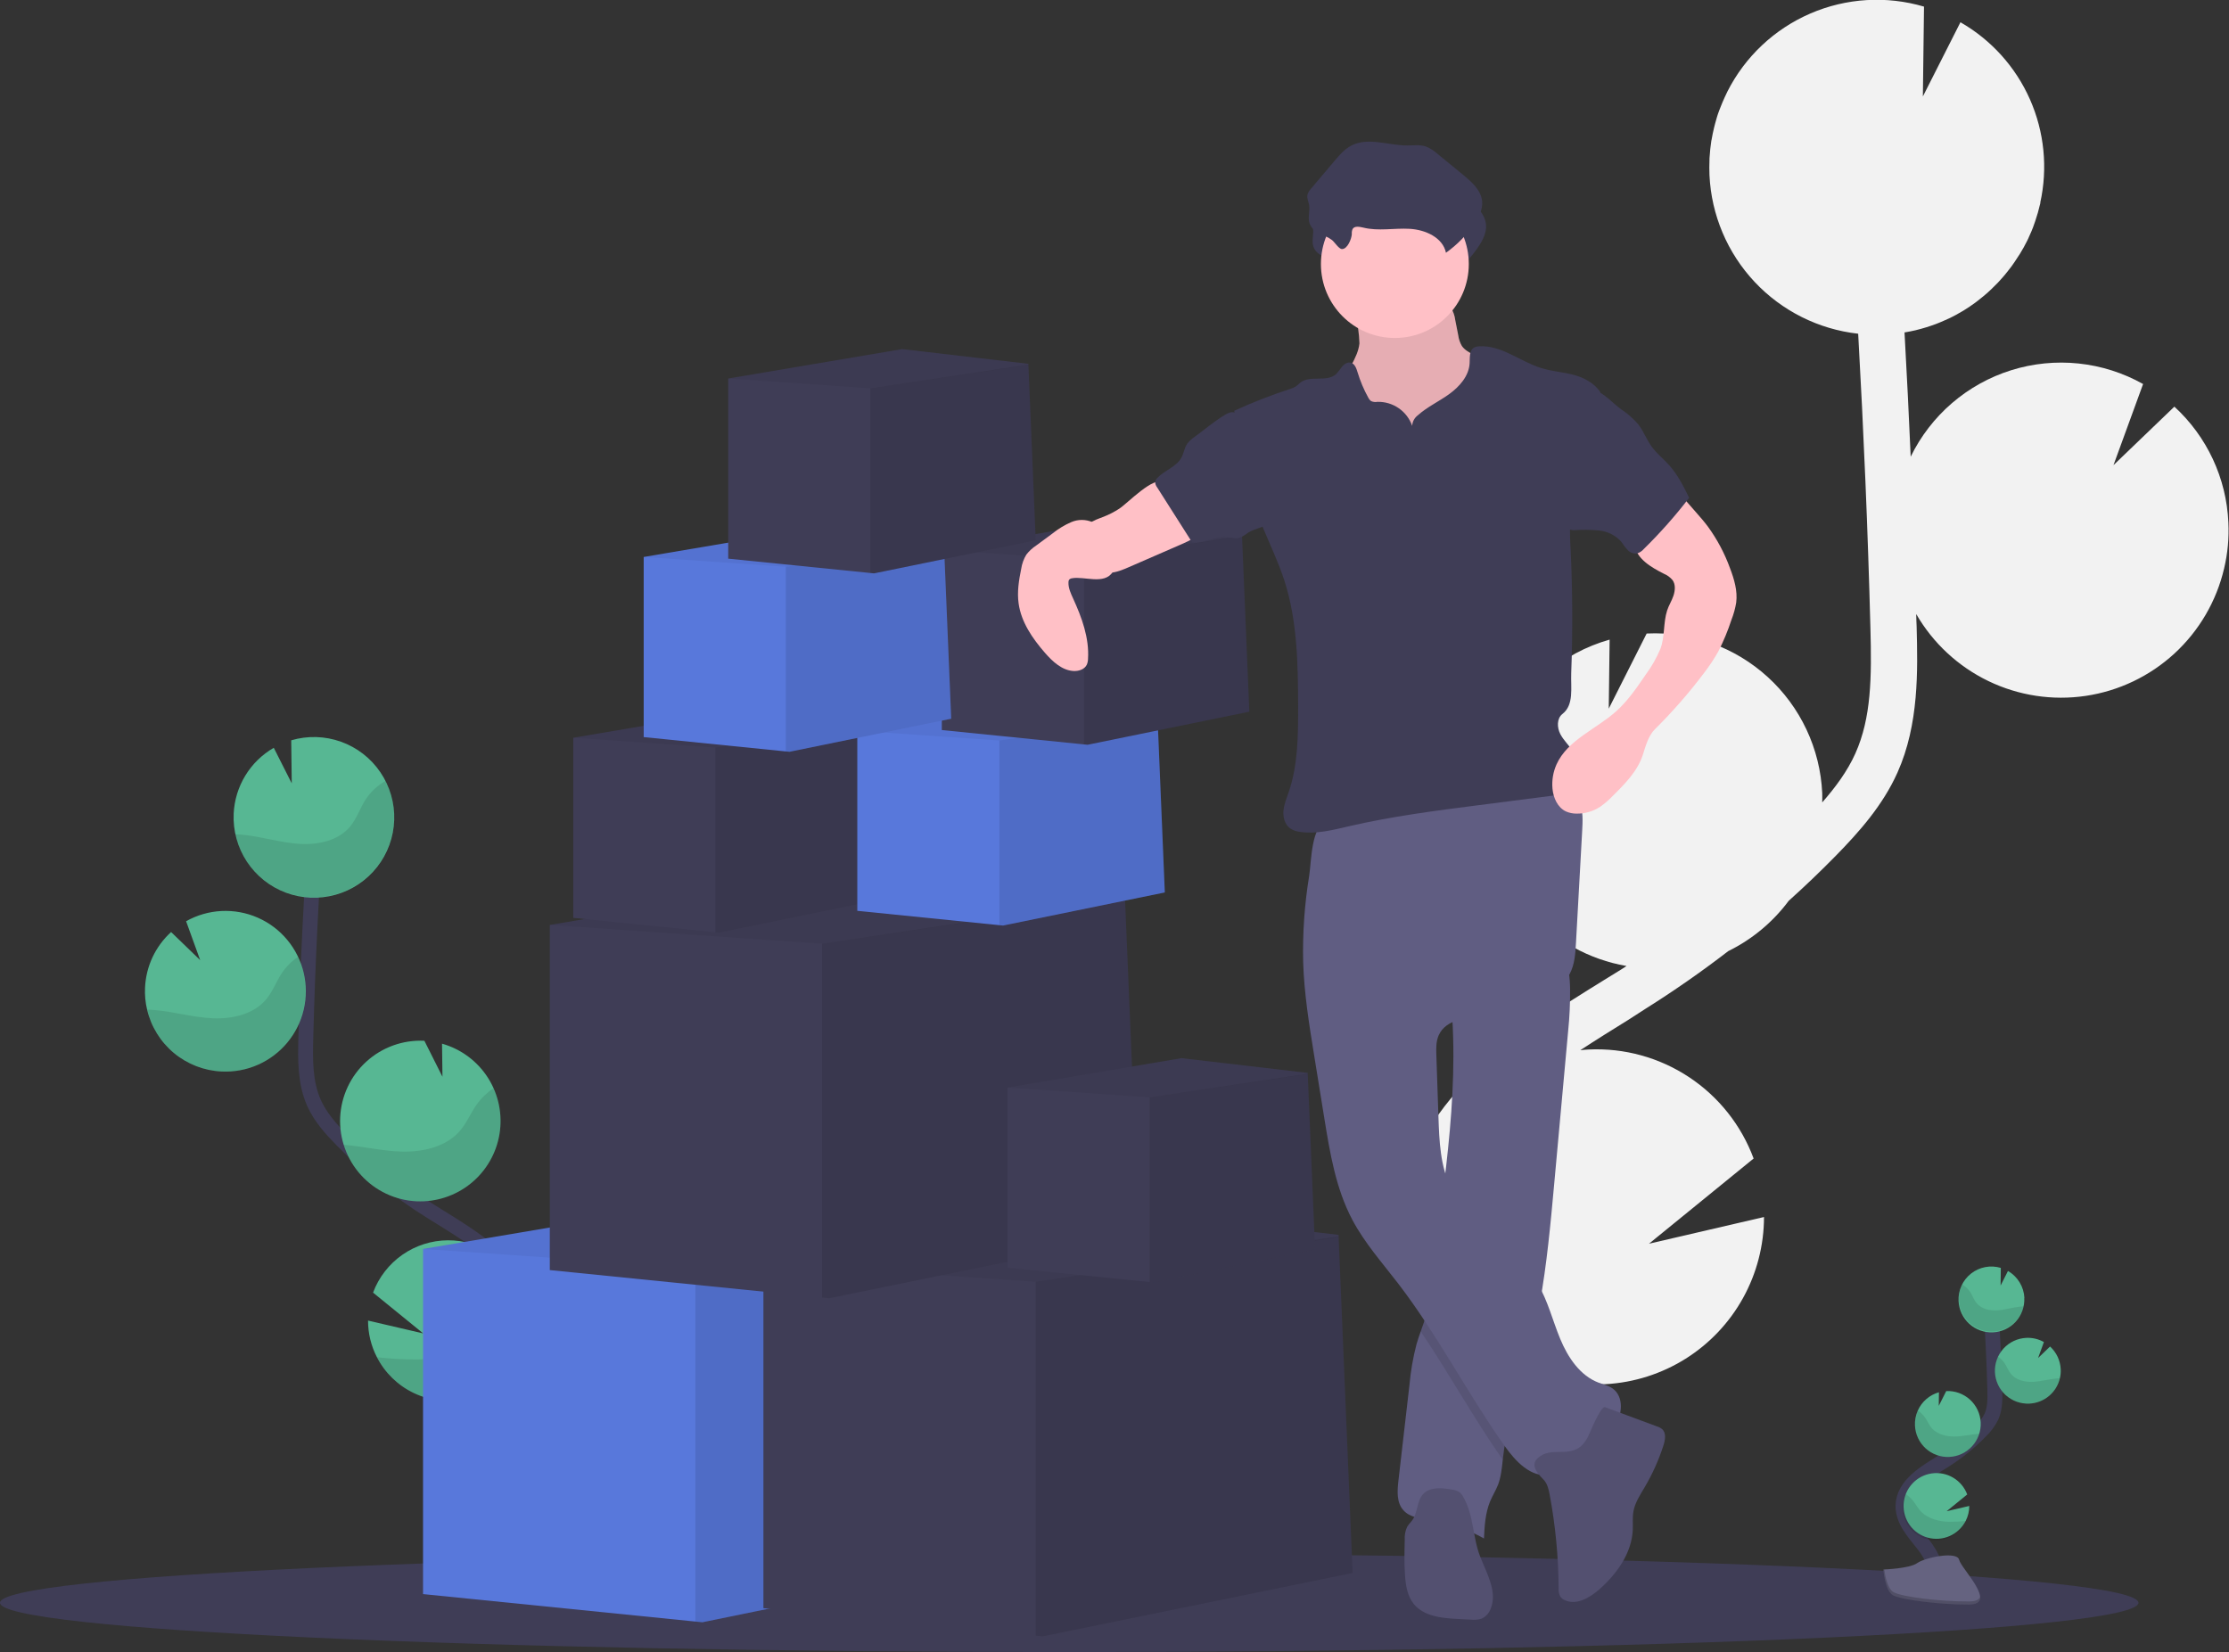 <svg width="599" height="444" viewBox="0 0 599 444" fill="none" xmlns="http://www.w3.org/2000/svg">
<rect x="0" y="0" width="599" height="444" fill="#333333" stroke="none"/>
<g clip-path="url(#clip0)">
<path d="M431.046 263.396L435.759 260.488C436.206 260.204 436.648 259.901 437.102 259.617C426.996 257.878 417.786 252.74 410.997 245.051C404.208 237.363 400.248 227.587 399.771 217.34C399.424 210.293 400.756 203.264 403.656 196.833C406.357 190.815 410.344 185.463 415.337 181.155C420.33 176.846 426.207 173.686 432.554 171.896L432.321 190.447L442.508 170.255C442.55 170.249 442.593 170.249 442.634 170.255C448.538 169.979 454.438 170.87 459.998 172.875C465.557 174.88 470.668 177.961 475.037 181.942C479.406 185.923 482.949 190.726 485.462 196.076C487.976 201.426 489.411 207.22 489.687 213.125C489.724 213.983 489.687 214.829 489.687 215.649C493.232 211.604 496.449 207.269 498.581 202.518C502.896 192.895 502.997 181.998 502.637 168.753C501.956 142.504 500.827 116.059 499.351 89.69C488.714 88.508 478.846 83.571 471.522 75.765C464.197 67.96 459.895 57.797 459.389 47.104C459.326 45.722 459.345 44.365 459.389 43.015C459.389 42.681 459.389 42.34 459.439 42.005C459.527 40.699 459.647 39.406 459.849 38.131C459.849 37.916 459.925 37.715 459.963 37.5C460.148 36.419 460.369 35.35 460.625 34.295C460.726 33.903 460.821 33.506 460.928 33.115C461.243 31.966 461.559 30.837 461.994 29.72C462.126 29.348 462.284 28.988 462.423 28.622C462.745 27.802 463.092 26.994 463.457 26.193C463.653 25.77 463.842 25.353 464.05 24.931C464.101 24.823 464.145 24.716 464.202 24.609C468.951 15.225 476.838 7.802 486.491 3.632C496.144 -0.539 506.953 -1.194 517.039 1.779L516.736 25.921L526.829 5.982C535.108 10.722 541.654 17.986 545.513 26.712C549.372 35.439 550.34 45.17 548.276 54.486H548.327C548.258 54.808 548.157 55.117 548.081 55.433C547.942 56.026 547.791 56.613 547.627 57.2C547.412 57.951 547.172 58.689 546.926 59.427C546.737 59.976 546.554 60.538 546.346 61.08C546.043 61.875 545.715 62.652 545.349 63.428C545.148 63.882 544.965 64.343 544.719 64.791C544.142 65.952 543.512 67.087 542.826 68.198C542.593 68.583 542.328 68.949 542.082 69.334C541.602 70.078 541.117 70.817 540.593 71.536C540.271 71.978 539.924 72.4 539.584 72.836C539.092 73.467 538.587 74.098 538.064 74.672C537.691 75.095 537.313 75.511 536.922 75.934C536.373 76.514 535.805 77.076 535.219 77.631C534.834 78.004 534.443 78.376 534.039 78.729C533.377 79.316 532.683 79.878 531.983 80.427C531.629 80.704 531.289 80.995 530.923 81.26C529.859 82.05 528.759 82.793 527.624 83.487C527.409 83.613 527.182 83.721 526.993 83.847C526.047 84.408 525.1 84.932 524.085 85.424C523.662 85.632 523.221 85.815 522.785 86.011C521.972 86.377 521.151 86.73 520.313 87.052C519.827 87.235 519.328 87.406 518.83 87.576C518.004 87.86 517.165 88.118 516.307 88.352C515.802 88.491 515.304 88.63 514.793 88.749C513.872 88.97 512.932 89.153 511.986 89.311C511.923 89.311 511.866 89.311 511.803 89.349C512.425 100.471 512.978 111.6 513.462 122.735C516.145 117.225 519.925 112.322 524.571 108.326C529.216 104.33 534.628 101.326 540.476 99.497C546.324 97.668 552.483 97.054 558.577 97.692C564.671 98.329 570.57 100.206 575.912 103.206L567.958 125.007L584.321 109.288C593.08 117.319 598.298 128.498 598.83 140.371C599.038 144.538 598.653 148.712 597.688 152.77C595.632 161.552 590.986 169.513 584.351 175.621C577.716 181.729 569.4 185.701 560.481 187.023C551.561 188.344 542.451 186.954 534.331 183.033C526.211 179.111 519.457 172.839 514.944 165.031C514.944 166.16 515.026 167.296 515.058 168.425C515.354 180.111 515.727 194.649 509.904 207.635C505.962 216.438 499.609 223.587 493.333 229.992C489.251 234.162 485.019 238.194 480.679 242.1C476.411 247.832 470.841 252.465 464.429 255.616C457.301 261.11 449.92 266.255 442.287 271.05L437.651 274.041C433.368 276.698 428.977 279.424 424.669 282.244C425.426 282.169 426.176 282.087 426.946 282.055C436.483 281.608 445.915 284.205 453.879 289.471C461.844 294.738 467.929 302.4 471.254 311.352L443.133 334.251L474.042 327.077C474.034 334.689 472.097 342.175 468.412 348.835C464.726 355.495 459.414 361.112 452.97 365.161C446.526 369.21 439.161 371.559 431.563 371.989C423.965 372.419 416.382 370.915 409.523 367.618C410.217 368.489 410.917 369.353 411.611 370.218C412.992 371.94 414.368 373.65 415.711 375.348C434.005 398.524 439.102 420.533 430.037 437.311L419.023 431.355C427.854 415.025 414.607 394.126 405.883 383.109C404.565 381.443 403.215 379.765 401.852 378.061C390.163 363.548 376.916 347.066 377.251 326.868C377.724 296.454 407.303 278.111 431.046 263.396Z" fill="#F2F2F2"/>
<path d="M287.335 444C446.025 444 574.67 438.067 574.67 430.749C574.67 423.431 446.025 417.498 287.335 417.498C128.644 417.498 0 423.431 0 430.749C0 438.067 128.644 444 287.335 444Z" fill="#3F3D56"/>
<path d="M519.467 425.808C521.36 422.332 519.215 418.072 516.767 414.968C514.32 411.863 511.336 408.658 511.399 404.689C511.487 399.01 517.512 395.659 522.331 392.65C525.9 390.414 529.193 387.764 532.14 384.756C533.377 383.598 534.4 382.231 535.162 380.717C536.152 378.496 536.127 375.972 536.064 373.537C535.854 365.435 535.454 357.341 534.865 349.256" stroke="#3F3D56" stroke-width="4" stroke-miterlimit="10"/>
<path d="M544.018 348.827C543.948 347.344 543.507 345.903 542.735 344.636C541.964 343.368 540.887 342.314 539.603 341.57L537.622 345.495L537.679 340.75C536.324 340.344 534.891 340.27 533.502 340.533C532.112 340.796 530.806 341.389 529.693 342.262C528.581 343.135 527.694 344.263 527.107 345.55C526.521 346.838 526.252 348.247 526.324 349.66C526.434 352.003 527.471 354.206 529.205 355.784C530.064 356.566 531.068 357.171 532.16 357.564C533.253 357.958 534.412 358.132 535.572 358.077C536.732 358.023 537.869 357.74 538.92 357.245C539.97 356.751 540.913 356.054 541.695 355.195C542.476 354.336 543.081 353.332 543.474 352.239C543.867 351.147 544.042 349.987 543.987 348.827H544.018Z" fill="#57B793"/>
<path d="M528.229 408.771C527.302 410.573 525.784 412.001 523.93 412.816C522.076 413.631 519.998 413.783 518.044 413.248C516.091 412.713 514.381 411.523 513.2 409.876C512.02 408.23 511.441 406.228 511.561 404.205C511.681 402.183 512.492 400.263 513.859 398.768C515.225 397.272 517.064 396.292 519.067 395.992C521.07 395.691 523.116 396.089 524.861 397.117C526.606 398.146 527.944 399.743 528.652 401.641L523.126 406.14L529.207 404.727C529.208 406.134 528.872 407.52 528.229 408.771Z" fill="#57B793"/>
<path d="M523.858 391.552C522.696 391.608 521.535 391.433 520.441 391.039C519.347 390.645 518.341 390.039 517.482 389.255C516.623 388.471 515.927 387.525 515.434 386.472C514.941 385.418 514.661 384.277 514.61 383.115C514.54 381.73 514.801 380.347 515.373 379.083C515.903 377.9 516.686 376.847 517.667 375.998C518.648 375.15 519.803 374.527 521.051 374.174L521.006 377.827L523.012 373.852C525.359 373.743 527.653 374.57 529.389 376.152C531.126 377.734 532.163 379.942 532.273 382.289C532.382 384.636 531.555 386.93 529.974 388.667C528.392 390.405 526.185 391.442 523.839 391.552H523.858Z" fill="#57B793"/>
<path d="M545.349 377.222C543.007 377.332 540.717 376.507 538.983 374.929C537.248 373.35 536.212 371.147 536.102 368.804C535.991 366.461 536.816 364.171 538.394 362.436C539.972 360.701 542.175 359.664 544.517 359.554C546.172 359.472 547.817 359.862 549.26 360.677L547.696 364.968L550.913 361.876C552.64 363.454 553.67 365.653 553.777 367.99C553.817 368.809 553.741 369.629 553.55 370.426C553.108 372.297 552.069 373.973 550.589 375.199C549.109 376.426 547.269 377.136 545.349 377.222Z" fill="#57B793"/>
<path opacity="0.1" d="M542.826 351.162C540.782 351.389 538.795 352.026 536.745 352.152C534.695 352.278 532.443 351.786 531.143 350.19C530.443 349.332 530.096 348.246 529.503 347.313C528.945 346.44 528.18 345.718 527.277 345.211C526.742 346.328 526.449 347.545 526.415 348.783C526.381 350.02 526.608 351.251 527.081 352.396C527.553 353.54 528.261 354.572 529.158 355.425C530.055 356.279 531.121 356.934 532.287 357.348C533.454 357.762 534.694 357.927 535.928 357.831C537.162 357.735 538.362 357.38 539.451 356.791C540.539 356.201 541.491 355.389 542.245 354.407C543 353.425 543.539 352.296 543.829 351.092C543.488 351.105 543.154 351.13 542.826 351.162Z" fill="black"/>
<path opacity="0.1" d="M545.349 377.222C543.823 377.299 542.302 376.979 540.936 376.292C539.57 375.605 538.405 374.576 537.557 373.304C536.708 372.032 536.204 370.561 536.094 369.036C535.983 367.51 536.271 365.983 536.928 364.602C537.631 365.076 538.235 365.683 538.707 366.388C539.338 367.34 539.716 368.438 540.461 369.315C541.836 370.937 544.195 371.467 546.333 371.366C548.472 371.265 550.528 370.666 552.642 370.47C552.932 370.47 553.235 370.42 553.531 370.413C553.093 372.284 552.057 373.96 550.581 375.189C549.104 376.417 547.268 377.131 545.349 377.222Z" fill="black"/>
<path opacity="0.1" d="M523.858 391.552C522.696 391.608 521.535 391.433 520.441 391.039C519.347 390.645 518.341 390.039 517.482 389.255C516.623 388.471 515.927 387.525 515.434 386.472C514.941 385.418 514.661 384.277 514.61 383.115C514.54 381.73 514.801 380.347 515.373 379.083C516.107 379.563 516.749 380.173 517.266 380.882C517.953 381.853 518.382 382.97 519.158 383.866C520.653 385.532 523.164 386.119 525.428 386.062C527.693 386.005 529.731 385.475 531.913 385.311C531.374 387.053 530.312 388.587 528.871 389.704C527.429 390.821 525.679 391.466 523.858 391.552Z" fill="black"/>
<path opacity="0.1" d="M528.229 408.772C527.753 409.832 527.072 410.788 526.227 411.585C525.381 412.382 524.387 413.005 523.3 413.418C522.214 413.83 521.057 414.025 519.896 413.991C518.734 413.956 517.591 413.693 516.531 413.217C515.471 412.74 514.515 412.06 513.718 411.214C512.921 410.368 512.299 409.373 511.886 408.287C511.473 407.2 511.279 406.043 511.313 404.881C511.348 403.719 511.61 402.575 512.087 401.515C512.814 401.998 513.468 402.583 514.03 403.25C514.869 404.279 515.424 405.44 516.402 406.405C518.212 408.178 521.133 408.929 523.732 408.98C525.234 408.999 526.735 408.93 528.229 408.772Z" fill="black"/>
<path d="M506.119 421.802C506.119 421.802 513.102 421.587 515.209 420.085C517.316 418.583 525.933 416.791 526.482 419.202C527.031 421.612 536.985 431.191 529.093 431.229C521.202 431.267 510.762 429.967 508.661 428.705C506.561 427.443 506.119 421.802 506.119 421.802Z" fill="#656380"/>
<path opacity="0.2" d="M529.232 430.389C521.347 430.453 510.901 429.127 508.8 427.865C507.204 426.894 506.561 423.392 506.353 421.776H506.119C506.119 421.776 506.561 427.411 508.643 428.717C510.724 430.023 521.183 431.292 529.074 431.241C531.352 431.241 532.14 430.408 532.096 429.209C531.8 429.922 530.929 430.377 529.232 430.389Z" fill="black"/>
<path d="M122.636 406.342C118.056 397.862 123.267 387.475 129.222 379.916C135.177 372.357 142.469 364.495 142.311 354.859C142.084 341.015 127.399 332.844 115.666 325.505C106.959 320.059 98.928 313.601 91.739 306.266C88.856 303.32 86.062 300.177 84.384 296.416C81.961 291.003 82.025 284.85 82.182 278.919C82.687 259.148 83.662 239.414 85.109 219.719" stroke="#3F3D56" stroke-width="4" stroke-miterlimit="10"/>
<path d="M62.797 218.64C62.97 215.028 64.047 211.517 65.93 208.43C67.812 205.343 70.44 202.779 73.572 200.972L78.404 210.532L78.258 198.959C82.648 197.665 87.336 197.8 91.644 199.345C95.952 200.89 99.657 203.764 102.226 207.553C104.794 211.341 106.093 215.849 105.933 220.424C105.774 224.999 104.165 229.404 101.339 233.005C98.513 236.606 94.616 239.215 90.211 240.456C85.806 241.697 81.121 241.505 76.832 239.908C72.543 238.312 68.872 235.393 66.349 231.574C63.827 227.754 62.583 223.232 62.797 218.659V218.64Z" fill="#57B793"/>
<path d="M101.289 364.753C103.46 368.984 106.966 372.379 111.263 374.411C115.56 376.443 120.408 376.999 125.054 375.992C129.699 374.984 133.882 372.471 136.953 368.841C140.023 365.211 141.809 360.669 142.034 355.919C142.184 352.934 141.705 349.949 140.627 347.161C139.051 343.071 136.268 339.558 132.648 337.089C129.028 334.619 124.742 333.31 120.36 333.335C115.979 333.361 111.708 334.719 108.117 337.23C104.526 339.742 101.784 343.287 100.255 347.395L113.735 358.361L98.905 354.91C98.899 358.335 99.717 361.711 101.289 364.753Z" fill="#57B793"/>
<path d="M111.944 322.843C117.236 323.085 122.433 321.371 126.544 318.029C130.655 314.687 133.394 309.95 134.24 304.718C135.085 299.487 133.978 294.127 131.129 289.659C128.279 285.192 123.887 281.928 118.788 280.49L118.902 289.381L114.044 279.708H113.988C108.269 279.441 102.678 281.457 98.445 285.314C94.212 289.17 91.684 294.551 91.417 300.272C91.15 305.993 93.166 311.585 97.022 315.819C100.877 320.053 106.256 322.582 111.975 322.849L111.944 322.843Z" fill="#57B793"/>
<path d="M59.549 287.967C62.89 288.13 66.224 287.514 69.286 286.167C72.349 284.82 75.057 282.78 77.196 280.207C79.335 277.634 80.847 274.599 81.613 271.341C82.378 268.084 82.376 264.693 81.607 261.436C80.838 258.179 79.323 255.146 77.18 252.575C75.038 250.004 72.328 247.967 69.264 246.624C66.2 245.28 62.866 244.668 59.524 244.834C56.183 245.001 52.926 245.942 50.011 247.584L53.796 258.039L45.98 250.486C43.891 252.388 42.197 254.683 40.995 257.241C39.794 259.798 39.108 262.568 38.978 265.39C38.878 267.388 39.062 269.389 39.527 271.334C40.6 275.909 43.135 280.008 46.749 283.01C50.362 286.012 54.856 287.752 59.549 287.967Z" fill="#57B793"/>
<path opacity="0.1" d="M65.699 224.395C70.683 224.944 75.527 226.49 80.523 226.799C85.519 227.108 91.014 225.915 94.174 222.028C95.877 219.933 96.729 217.283 98.167 214.999C99.53 212.871 101.398 211.113 103.605 209.882C104.979 212.618 105.755 215.615 105.883 218.675C106.011 221.734 105.486 224.786 104.345 227.627C103.203 230.468 101.471 233.034 99.262 235.154C97.053 237.274 94.419 238.9 91.534 239.924C88.649 240.948 85.58 241.347 82.529 241.093C79.478 240.84 76.516 239.94 73.84 238.454C71.163 236.968 68.833 234.93 67.004 232.474C65.176 230.019 63.89 227.202 63.233 224.212C64.072 224.25 64.892 224.306 65.699 224.395Z" fill="black"/>
<path opacity="0.1" d="M59.549 287.967C63.268 288.139 66.969 287.346 70.291 285.665C73.614 283.984 76.446 281.472 78.512 278.374C80.578 275.275 81.808 271.695 82.083 267.981C82.358 264.266 81.669 260.544 80.082 257.175C78.368 258.328 76.894 259.802 75.742 261.516C74.202 263.838 73.275 266.52 71.465 268.653C68.102 272.603 62.362 273.896 57.151 273.663C51.941 273.429 46.913 271.94 41.728 271.467C41.009 271.404 40.277 271.353 39.552 271.334C40.624 275.905 43.156 280.001 46.764 283.003C50.373 286.004 54.861 287.747 59.549 287.967Z" fill="black"/>
<path opacity="0.1" d="M111.944 322.843C115.627 323.016 119.293 322.242 122.592 320.595C125.892 318.948 128.714 316.483 130.79 313.434C132.866 310.386 134.127 306.857 134.452 303.183C134.777 299.509 134.156 295.813 132.647 292.448C130.87 293.629 129.324 295.126 128.086 296.864C126.408 299.231 125.361 301.957 123.399 304.14C119.76 308.197 113.641 309.629 108.121 309.497C102.778 309.383 97.631 308.071 92.319 307.661C93.634 311.902 96.224 315.635 99.735 318.351C103.247 321.068 107.51 322.636 111.944 322.843Z" fill="black"/>
<path opacity="0.1" d="M101.289 364.753C103.459 368.984 106.966 372.379 111.263 374.411C115.56 376.443 120.408 376.999 125.054 375.992C129.699 374.984 133.882 372.471 136.953 368.841C140.023 365.211 141.809 360.669 142.034 355.919C142.184 352.934 141.705 349.949 140.627 347.161C138.851 348.328 137.257 349.75 135.896 351.382C133.846 353.906 132.489 356.721 130.118 359.055C125.702 363.384 118.58 365.176 112.24 365.365C108.581 365.378 104.924 365.174 101.289 364.753Z" fill="black"/>
<path d="M272.019 418.949L188.752 435.986L186.859 435.797L113.685 428.414V335.658L203.26 320.514L268.234 328.086L268.253 328.496L268.259 328.698L272.019 418.949Z" fill="#5878DB"/>
<path opacity="0.1" d="M272.019 418.949L188.752 435.986L186.859 435.797V340.706L268.253 328.496L272.019 418.949Z" fill="black"/>
<path opacity="0.05" d="M268.259 328.698L268.234 328.717L186.859 340.706L113.685 335.658L203.26 320.514L268.234 328.086L268.253 328.496L268.259 328.698Z" fill="black"/>
<path d="M363.486 422.735L280.219 439.772L278.327 439.583L205.153 432.2V339.444L294.728 324.3L359.702 331.872L359.721 332.282L359.727 332.484L363.486 422.735Z" fill="#3F3D56"/>
<path opacity="0.1" d="M363.486 422.735L280.219 439.772L278.327 439.583V344.492L359.72 332.282L363.486 422.735Z" fill="black"/>
<path opacity="0.05" d="M359.727 332.484L359.702 332.503L278.327 344.492L205.153 339.444L294.728 324.3L359.702 331.872L359.721 332.282L359.727 332.484Z" fill="black"/>
<path d="M306.083 331.872L222.815 348.909L220.923 348.72L147.749 341.337V248.581L237.324 233.437L302.298 241.009L302.317 241.419L302.323 241.621L306.083 331.872Z" fill="#3F3D56"/>
<path opacity="0.1" d="M306.083 331.872L222.815 348.909L220.923 348.72V253.629L302.317 241.419L306.083 331.872Z" fill="black"/>
<path opacity="0.05" d="M302.323 241.621L302.298 241.64L220.923 253.629L147.749 248.581L237.324 233.437L302.298 241.009L302.317 241.419L302.323 241.621Z" fill="black"/>
<path d="M353.393 335.759L309.937 344.656L308.946 344.555L270.757 340.7V292.29L317.507 284.383L351.419 288.34L351.432 288.554V288.655L353.393 335.759Z" fill="#3F3D56"/>
<path opacity="0.1" d="M353.393 335.759L309.937 344.656L308.946 344.555V294.927L351.432 288.554L353.393 335.759Z" fill="black"/>
<path opacity="0.05" d="M351.432 288.655L351.419 288.668L308.946 294.927L270.757 292.29L317.507 284.383L351.419 288.34L351.432 288.554V288.655Z" fill="black"/>
<path d="M236.693 241.741L193.237 250.631L192.246 250.537L154.057 246.681V198.271L200.806 190.365L234.719 194.321L234.731 194.536V194.637L236.693 241.741Z" fill="#3F3D56"/>
<path opacity="0.1" d="M236.693 241.741L193.237 250.631L192.246 250.537V200.909L234.731 194.536L236.693 241.741Z" fill="black"/>
<path opacity="0.05" d="M234.731 194.637L234.719 194.65L192.246 200.909L154.057 198.271L200.806 190.365L234.719 194.321L234.731 194.536V194.637Z" fill="black"/>
<path d="M313.021 239.848L269.565 248.738L268.574 248.644L230.385 244.788V196.378L277.135 188.472L311.047 192.428L311.06 192.643V192.744L313.021 239.848Z" fill="#5878DB"/>
<path opacity="0.1" d="M313.021 239.848L269.565 248.738L268.574 248.644V199.016L311.06 192.643L313.021 239.848Z" fill="black"/>
<path opacity="0.05" d="M311.06 192.744L311.047 192.757L268.574 199.016L230.385 196.378L277.135 188.472L311.047 192.428L311.06 192.643V192.744Z" fill="black"/>
<path d="M335.731 191.261L292.274 200.152L291.284 200.057L253.094 196.202V147.792L299.844 139.885L333.756 143.842L333.769 144.056V144.157L335.731 191.261Z" fill="#3F3D56"/>
<path opacity="0.1" d="M335.731 191.261L292.274 200.152L291.284 200.057V150.429L333.769 144.056L335.731 191.261Z" fill="black"/>
<path opacity="0.05" d="M333.769 144.157L333.756 144.17L291.284 150.429L253.094 147.792L299.844 139.885L333.756 143.842L333.769 144.056V144.157Z" fill="black"/>
<path d="M365.328 92.296C364.868 96.397 361.739 99.704 360.578 103.654C358.837 109.617 361.84 116.021 365.978 120.691C369.313 124.401 373.351 127.412 377.858 129.55C382.364 131.688 387.25 132.911 392.232 133.146C393.696 133.272 395.17 133.112 396.572 132.673C397.821 132.165 398.946 131.394 399.872 130.414C402.975 127.291 404.647 122.968 405.309 118.608C405.972 114.248 405.719 109.812 405.461 105.414C405.46 104.504 405.294 103.601 404.969 102.751C404.546 101.943 403.965 101.228 403.259 100.65C401.022 98.593 398.556 96.8 395.91 95.306C394.775 94.675 393.557 94.044 392.832 92.952C392.334 92.083 392.01 91.125 391.879 90.131L391.066 85.992C390.922 84.799 390.514 83.652 389.873 82.635C388.441 80.704 385.697 80.439 383.294 80.345L374.463 79.998C371.719 79.89 368.11 79.102 365.429 79.644C362.906 80.143 363.758 82.452 364.212 84.547C364.869 87.081 365.243 89.68 365.328 92.296Z" fill="#FFC0C6"/>
<path opacity="0.1" d="M365.328 92.296C364.868 96.397 361.739 99.704 360.578 103.654C358.837 109.617 361.84 116.021 365.978 120.691C369.313 124.401 373.351 127.412 377.858 129.55C382.364 131.688 387.25 132.911 392.232 133.146C393.696 133.272 395.17 133.112 396.572 132.673C397.821 132.165 398.946 131.394 399.872 130.414C402.975 127.291 404.647 122.968 405.309 118.608C405.972 114.248 405.719 109.812 405.461 105.414C405.46 104.504 405.294 103.601 404.969 102.751C404.546 101.943 403.965 101.228 403.259 100.65C401.022 98.593 398.556 96.8 395.91 95.306C394.775 94.675 393.557 94.044 392.832 92.952C392.334 92.083 392.01 91.125 391.879 90.131L391.066 85.992C390.922 84.799 390.514 83.652 389.873 82.635C388.441 80.704 385.697 80.439 383.294 80.345L374.463 79.998C371.719 79.89 368.11 79.102 365.429 79.644C362.906 80.143 363.758 82.452 364.212 84.547C364.869 87.081 365.243 89.68 365.328 92.296Z" fill="black"/>
<path d="M421.414 277.026L417.667 318.116C416.689 328.894 415.692 339.715 413.775 350.354C413.144 354.02 412.336 357.667 411.415 361.283C408.854 371.322 405.139 381.134 403.94 391.425C403.902 391.722 403.871 392.056 403.839 392.328C403.593 394.599 403.379 396.896 402.578 399.016C401.947 400.587 401.058 402.02 400.408 403.572C399.146 406.677 398.944 410.109 398.787 413.472C394.239 410.905 389.26 409.194 384.095 408.424C381.572 408.052 378.828 407.793 377.156 405.9C375.264 403.843 375.484 400.695 375.8 397.931C376.792 389.349 377.781 380.772 378.765 372.199C379.093 368.51 379.726 364.855 380.657 361.27C380.998 360.078 381.408 358.904 381.824 357.73C382.398 356.115 382.978 354.5 383.414 352.84C384.017 350.174 384.435 347.469 384.663 344.744C385.678 336.112 386.902 327.499 387.974 318.874L388.031 318.419C389.64 305.345 390.864 292.208 390.51 279.039C390.46 277.089 390.378 275.139 390.252 273.183C390.075 270.35 389.816 268.848 392.144 267.075C394.737 265.119 398.149 263.75 401.114 262.469C402.71 261.775 420.285 255.528 420.669 256.904C421.485 259.825 421.91 262.843 421.931 265.876C421.967 269.6 421.794 273.322 421.414 277.026Z" fill="#605D82"/>
<path opacity="0.1" d="M413.775 350.354C413.144 354.02 412.336 357.667 411.415 361.283C408.854 371.322 405.139 381.134 403.94 391.425C403.903 391.722 403.871 392.056 403.839 392.328C396.005 381.134 389.406 369.095 381.761 357.781C382.335 356.165 382.915 354.55 383.351 352.891C383.978 350.209 384.416 347.487 384.663 344.744C385.678 336.112 386.902 327.499 387.975 318.874L388.031 318.419C388.474 320.25 389.108 322.028 389.924 323.726C395.059 334.163 407.258 339.438 413.226 349.426C413.424 349.738 413.607 350.047 413.775 350.354Z" fill="black"/>
<path d="M350.201 258.595C350.46 266.962 351.797 275.259 353.135 283.525L355.891 300.562C357.399 309.901 358.976 319.423 363.392 327.783C366.697 334.043 371.454 339.381 375.762 344.991C386.347 358.784 394.302 374.414 404.338 388.611C407.258 392.738 411.428 397.205 416.405 396.341C419.673 395.779 422.045 393.053 424.606 390.959C427.634 388.485 431.28 386.674 433.664 383.57C436.049 380.465 436.515 375.316 433.286 373.108C432.182 372.357 430.838 372.073 429.589 371.593C424.587 369.7 421.344 364.804 419.288 359.857C417.232 354.91 415.976 349.603 413.232 345.003C407.265 335.014 395.059 329.739 389.924 319.296C387.047 313.453 386.77 306.676 386.555 300.196L385.994 283.595C385.931 281.777 385.887 279.891 386.625 278.231C388.586 273.814 394.516 273.398 399.323 272.836C404.774 272.2 410.055 270.534 414.885 267.927C417.654 266.432 420.354 264.526 421.824 261.75C423.174 259.226 423.357 256.254 423.514 253.389L425.18 223.297C425.325 220.71 425.451 218.028 424.549 215.605C422.259 209.509 414.563 207.516 408.06 207.806C395.961 208.348 384.795 213.554 373.365 217.075C370.533 217.946 367.688 218.728 364.767 219.315C362.244 219.826 359.09 219.618 356.667 220.438C352.327 221.902 352.435 231.405 351.823 235.342C350.56 243.026 350.017 250.81 350.201 258.595Z" fill="#605D82"/>
<path d="M414.765 397.616C415.831 398.695 416.178 400.272 416.456 401.761C417.998 410.026 418.8 418.411 418.853 426.818C418.784 427.602 418.939 428.39 419.301 429.09C419.603 429.504 420.01 429.831 420.48 430.036C423.565 431.506 427.142 429.456 429.715 427.203C434.478 423.032 438.509 417.429 438.78 411.1C438.849 409.472 438.667 407.825 438.95 406.216C439.367 403.831 440.761 401.755 441.985 399.673C444.078 396.123 445.771 392.352 447.031 388.428C447.498 386.952 447.813 385.097 446.653 384.068C446.246 383.745 445.781 383.503 445.284 383.355L431.343 378.181C430.132 377.733 427.129 385.45 426.656 386.295C425.489 388.359 424.328 389.526 421.988 390.006C419.648 390.485 416.758 389.791 414.525 390.984C410.741 392.997 412.627 395.464 414.765 397.616Z" fill="#535070"/>
<path d="M393.267 402.38C393.009 401.864 392.648 401.407 392.207 401.035C391.563 400.625 390.83 400.376 390.069 400.31C387.419 399.856 384.278 399.559 382.442 401.534C380.726 403.383 381.023 406.393 379.591 408.475C379.137 409.106 378.519 409.674 378.128 410.368C377.641 411.43 377.425 412.596 377.497 413.763C377.421 416.974 377.345 420.199 377.572 423.404C377.755 426.092 378.203 428.913 379.887 431.02C382.587 434.403 387.457 434.888 391.772 435.103L395.273 435.286C396.236 435.399 397.211 435.308 398.137 435.021C398.711 434.757 399.225 434.38 399.65 433.913C400.075 433.446 400.401 432.898 400.61 432.301C402.433 427.771 399.55 422.893 397.771 418.35C395.721 413.119 396.087 407.32 393.267 402.38Z" fill="#535070"/>
<path d="M364.319 69.17C364.274 68.71 364.341 68.247 364.515 67.819C365.026 66.917 366.363 67.188 367.372 67.416C371.428 68.438 375.705 67.51 379.888 67.75C384.07 67.99 388.776 70.078 389.615 74.18C392.649 72.032 395.264 69.346 397.329 66.254C398.49 64.519 399.499 62.532 399.342 60.449C399.115 57.446 396.598 55.2 394.295 53.294L387.356 47.615C386.442 46.776 385.387 46.105 384.24 45.634C382.638 45.085 380.884 45.35 379.194 45.35C374.147 45.35 368.735 43.047 364.237 45.35C362.345 46.315 360.938 47.975 359.575 49.59L353.375 56.935C352.905 57.403 352.562 57.983 352.378 58.62C352.201 59.516 352.662 60.399 352.826 61.301C353.116 62.942 352.409 64.696 352.952 66.273C353.854 68.886 357.033 69.258 358.976 70.76C359.695 71.315 360.831 73.214 361.695 73.189C363.215 73.158 364.275 70.381 364.319 69.17Z" fill="#3F3D56"/>
<path d="M374.841 90.832C385.815 90.832 394.712 81.933 394.712 70.956C394.712 59.978 385.815 51.079 374.841 51.079C363.867 51.079 354.97 59.978 354.97 70.956C354.97 81.933 363.867 90.832 374.841 90.832Z" fill="#FFC0C6"/>
<path d="M379.496 114.45C378.823 112.523 377.556 110.861 375.877 109.702C374.197 108.543 372.194 107.947 370.154 108.001C369.569 108.113 368.964 108.035 368.426 107.78C368.121 107.547 367.876 107.244 367.713 106.897C366.508 104.722 365.538 102.425 364.817 100.044C364.502 98.991 364.067 97.748 363.001 97.476C362.143 97.255 361.266 97.811 360.692 98.486C360.183 99.21 359.631 99.903 359.039 100.562C356.516 102.795 352.1 100.757 349.457 102.808C349.022 103.142 348.662 103.572 348.196 103.881C347.741 104.158 347.251 104.37 346.738 104.512C341.608 106.181 336.578 108.147 331.675 110.399C333.441 121.025 335.245 131.853 339.383 141.791C341.351 146.523 343.578 151.161 345.155 156.039C348.65 166.848 348.801 178.414 348.845 189.778C348.845 197.552 348.845 205.49 346.322 212.847C345.754 214.513 345.06 216.166 344.903 217.895C344.745 219.624 345.262 221.58 346.682 222.615C347.503 223.157 348.446 223.489 349.426 223.581C353.785 224.212 358.175 223.063 362.464 222.066C373.964 219.403 385.697 217.876 397.399 216.387L417.017 213.863C418.424 213.765 419.802 213.408 421.08 212.81C424.669 210.847 425.009 205.446 422.776 202.013C421.71 200.366 420.203 199.016 419.301 197.274C418.399 195.533 418.329 193.085 419.875 191.879C423.029 189.419 422.083 184.856 422.234 180.869C422.654 169.713 422.598 158.565 422.064 147.426C421.903 145.116 421.865 142.799 421.95 140.485C422.171 136.56 423.142 132.717 424.114 128.9L430.075 105.427C428.517 102.966 425.533 101.401 422.713 100.694C419.894 99.987 416.948 99.779 414.166 98.915C408.489 97.148 403.392 92.668 397.443 93.084C396.992 93.093 396.548 93.2 396.144 93.4C394.806 94.163 395.014 96.094 394.932 97.634C394.743 101.048 392.232 103.893 389.47 105.894C386.707 107.894 383.54 109.345 380.998 111.623C380.556 111.956 380.193 112.382 379.934 112.87C379.674 113.358 379.525 113.898 379.496 114.45Z" fill="#3F3D56"/>
<path d="M300.765 136.718C299.449 137.574 298.05 138.295 296.589 138.87C295.201 139.419 293.719 139.854 292.583 140.813C292.021 141.301 291.549 141.884 291.189 142.536C290.517 143.729 290.177 145.081 290.205 146.45C290.233 147.819 290.628 149.156 291.348 150.321C292.069 151.485 293.088 152.435 294.301 153.072C295.513 153.708 296.874 154.007 298.242 153.938C300.065 153.843 301.787 153.105 303.458 152.379L317.475 146.277C319.847 145.249 322.408 144.05 323.531 141.715C323.66 141.497 323.709 141.24 323.67 140.99C323.561 140.715 323.354 140.49 323.089 140.359C319.931 138.303 317.168 135.695 314.933 132.661C314.359 131.878 313.671 130.036 312.839 129.562C309.874 127.915 303.143 135.178 300.765 136.718Z" fill="#FFC0C6"/>
<path d="M450.595 131.765L455.762 137.671C456.872 138.933 457.982 140.195 458.991 141.558C461.475 144.979 463.467 148.732 464.908 152.707C466.031 155.654 466.965 158.796 466.574 161.926C466.312 163.531 465.878 165.102 465.281 166.614C464.334 169.521 463.159 172.348 461.767 175.07C460.604 177.135 459.291 179.111 457.837 180.982C453.835 186.286 449.457 191.294 444.735 195.968C442.969 197.716 442.212 200.549 441.461 202.909C440.042 207.269 436.667 210.67 433.406 213.889C432.357 214.998 431.196 215.996 429.942 216.867C428.065 218.079 425.868 218.703 423.634 218.659C422.66 218.664 421.694 218.465 420.802 218.072C418.569 217.012 417.433 214.431 417.2 211.97C416.994 209.734 417.368 207.483 418.285 205.433C421.25 198.865 428.864 196.019 434.245 191.223C437.399 188.415 439.815 184.882 442.199 181.392C443.814 179.211 445.163 176.845 446.217 174.344C447.416 171.132 446.949 167.334 448.003 164.078C448.444 162.696 449.264 161.453 449.712 160.084C450.16 158.714 450.311 157.093 449.472 155.913C448.844 155.158 448.04 154.569 447.132 154.196C443.694 152.455 439.846 150.209 439.19 146.404C438.927 144.297 439.478 142.169 440.729 140.453C441.974 138.76 443.43 137.233 445.063 135.91C446.558 134.56 449.088 133.064 450.595 131.765Z" fill="#FFC0C6"/>
<path d="M297.447 144.959C296.538 143.116 295.397 141.236 293.555 140.321C292.658 139.934 291.692 139.734 290.716 139.734C289.74 139.734 288.774 139.934 287.877 140.321C286.092 141.093 284.42 142.103 282.906 143.324L278.453 146.612C277.443 147.275 276.55 148.1 275.81 149.054C275.104 150.211 274.636 151.499 274.435 152.84C273.804 155.913 273.293 159.074 273.734 162.185C274.441 167.233 277.469 171.599 280.8 175.436C282.881 177.821 285.455 180.231 288.622 180.339C289.991 180.383 291.511 179.84 292.078 178.597C292.276 178.103 292.381 177.577 292.388 177.045C292.728 171.442 290.722 165.971 288.388 160.866C287.757 159.478 287.076 158.039 287.127 156.518C287.107 156.26 287.174 156.003 287.316 155.787C287.516 155.577 287.784 155.445 288.073 155.414C291.271 154.783 296.784 157.269 299.024 153.717C300.475 151.37 298.481 147.047 297.447 144.959Z" fill="#FFC0C6"/>
<path d="M363.272 62.917C363.232 62.457 363.302 61.994 363.474 61.566C363.985 60.658 365.322 60.935 366.331 61.162C370.387 62.185 374.664 61.257 378.847 61.497C383.029 61.737 387.729 63.825 388.574 67.927C391.605 65.775 394.219 63.09 396.289 60.001C397.449 58.26 398.459 56.272 398.301 54.19C398.074 51.186 395.551 48.94 393.254 47.041L386.315 41.362C385.404 40.523 384.351 39.852 383.206 39.38C381.597 38.831 379.85 39.096 378.159 39.096C373.113 39.096 367.7 36.793 363.203 39.096C361.31 40.062 359.903 41.721 358.541 43.337L352.334 50.682C351.867 51.151 351.526 51.73 351.343 52.366C351.167 53.262 351.627 54.146 351.791 55.048C352.081 56.689 351.375 58.443 351.917 60.014C352.819 62.633 355.999 63.005 357.942 64.507C358.661 65.062 359.796 66.961 360.66 66.936C362.155 66.904 363.215 64.128 363.272 62.917Z" fill="#3F3D56"/>
<path d="M321.071 117.384C320.27 117.904 319.565 118.56 318.989 119.321C318.264 120.426 318.112 121.845 317.488 122.981C316.15 125.467 313.015 126.357 311.066 128.395C310.75 128.674 310.529 129.044 310.435 129.455C310.423 130.01 310.609 130.551 310.959 130.982L320.383 145.798C323.537 146.075 326.527 144.107 329.669 144.372C330.836 144.466 332.04 144.87 333.163 144.523C333.966 144.166 334.719 143.705 335.403 143.154C337.295 141.968 339.768 141.829 341.339 140.27C342.909 138.712 343.042 136.421 343.023 134.295C343.051 132.449 342.863 130.607 342.461 128.805C341.074 123.126 336.727 118.747 334.002 113.712C332.671 111.257 331.952 109.825 329.145 111.51C326.338 113.194 323.726 115.441 321.071 117.384Z" fill="#3F3D56"/>
<path d="M435.506 109.894C437.277 111.045 438.875 112.443 440.25 114.046C441.682 115.895 442.496 118.167 443.877 120.06C445.258 121.953 447.031 123.315 448.545 125.007C450.848 127.568 452.406 130.686 453.932 133.784C450.195 138.647 446.123 143.244 441.745 147.539C441.257 148.114 440.612 148.535 439.89 148.751C439.401 148.804 438.906 148.734 438.45 148.547C437.994 148.361 437.592 148.065 437.279 147.685C436.597 146.978 436.118 146.094 435.468 145.356C433.938 143.777 431.897 142.791 429.709 142.573C427.539 142.362 425.355 142.33 423.18 142.479C422.703 142.535 422.219 142.454 421.786 142.245C421.464 142.024 421.203 141.724 421.029 141.375C418.506 137.033 419.294 131.582 420.196 126.622L422.259 115.264C422.56 113.095 423.139 110.975 423.981 108.954C424.763 107.282 426.504 104.442 428.662 104.947C430.819 105.452 433.683 108.582 435.506 109.894Z" fill="#3F3D56"/>
<path d="M255.618 193.154L212.161 202.045L211.171 201.95L172.981 198.095V149.685L219.731 141.778L253.643 145.735L253.656 145.949V146.05L255.618 193.154Z" fill="#5878DB"/>
<path opacity="0.1" d="M255.618 193.154L212.161 202.045L211.171 201.95V152.322L253.656 145.949L255.618 193.154Z" fill="black"/>
<path opacity="0.05" d="M253.656 146.05L253.643 146.063L211.171 152.322L172.981 149.685L219.731 141.778L253.643 145.735L253.656 145.949V146.05Z" fill="black"/>
<path d="M278.327 145.198L234.87 154.095L233.88 153.994L195.69 150.139V101.729L242.44 93.823L276.352 97.779L276.365 97.994V98.095L278.327 145.198Z" fill="#3F3D56"/>
<path opacity="0.1" d="M278.327 145.198L234.87 154.095L233.88 153.994V104.367L276.365 97.994L278.327 145.198Z" fill="black"/>
<path opacity="0.05" d="M276.365 98.095L276.352 98.107L233.88 104.367L195.69 101.729L242.44 93.823L276.352 97.779L276.365 97.994V98.095Z" fill="black"/>
</g>
<defs>
<clipPath id="clip0">
<rect width="599" height="444" fill="white"/>
</clipPath>
</defs>
</svg>

